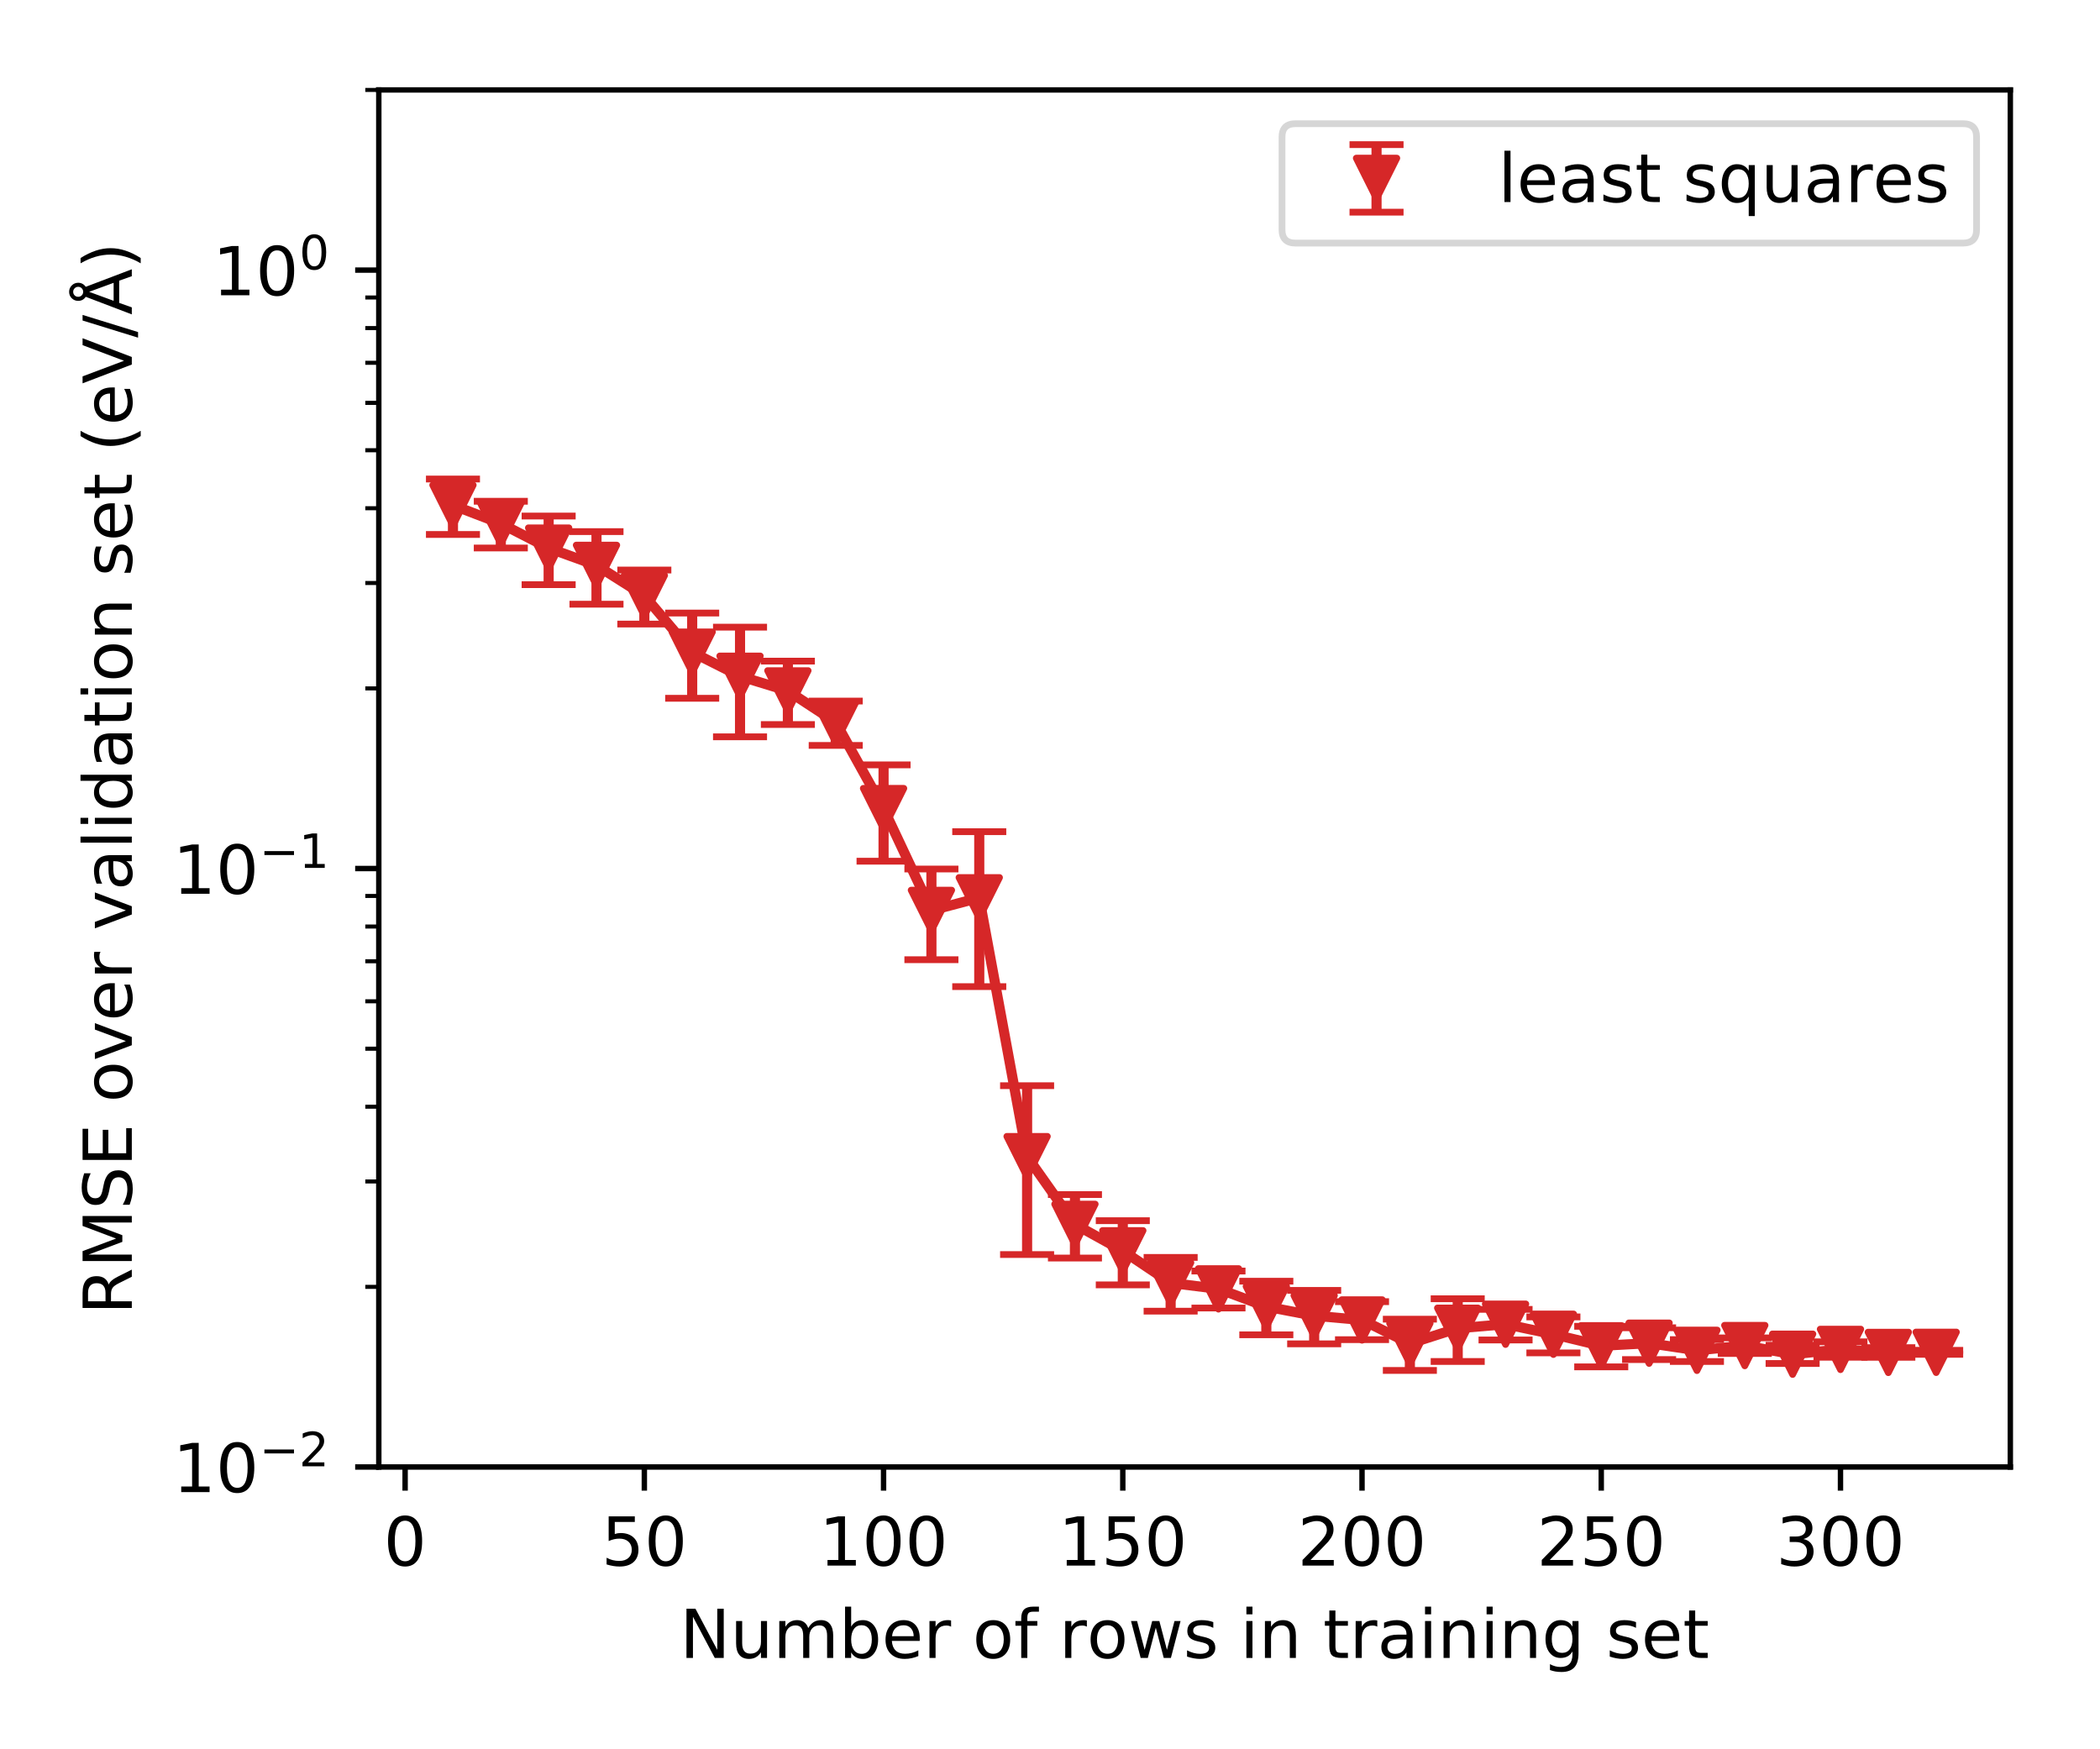 <?xml version="1.0" encoding="utf-8" standalone="no"?>
<!DOCTYPE svg PUBLIC "-//W3C//DTD SVG 1.1//EN"
  "http://www.w3.org/Graphics/SVG/1.1/DTD/svg11.dtd">
<!-- Created with matplotlib (http://matplotlib.org/) -->
<svg height="259pt" version="1.1" viewBox="0 0 311 259" width="311pt" xmlns="http://www.w3.org/2000/svg" xmlns:xlink="http://www.w3.org/1999/xlink">
 <defs>
  <style type="text/css">
*{stroke-linecap:butt;stroke-linejoin:round;}
  </style>
 </defs>
 <g id="figure_1">
  <g id="patch_1">
   <path d="M 0 259.2 
L 311.04 259.2 
L 311.04 0 
L 0 0 
z
" style="fill:#ffffff;"/>
  </g>
  <g id="axes_1">
   <g id="patch_2">
    <path d="M 56.098 217.24 
L 297.72 217.24 
L 297.72 13.32 
L 56.098 13.32 
z
" style="fill:#ffffff;"/>
   </g>
   <g id="matplotlib.axis_1">
    <g id="xtick_1">
     <g id="line2d_1">
      <defs>
       <path d="M 0 0 
L 0 3.5 
" id="m75b9732552" style="stroke:#000000;stroke-width:0.8;"/>
      </defs>
      <g>
       <use style="stroke:#000000;stroke-width:0.8;" x="59.995" xlink:href="#m75b9732552" y="217.24"/>
      </g>
     </g>
     <g id="text_1">
      <!-- 0 -->
      <defs>
       <path d="M 31.781 66.406 
Q 24.172 66.406 20.328 58.906 
Q 16.5 51.422 16.5 36.375 
Q 16.5 21.391 20.328 13.891 
Q 24.172 6.391 31.781 6.391 
Q 39.453 6.391 43.281 13.891 
Q 47.125 21.391 47.125 36.375 
Q 47.125 51.422 43.281 58.906 
Q 39.453 66.406 31.781 66.406 
z
M 31.781 74.219 
Q 44.047 74.219 50.516 64.516 
Q 56.984 54.828 56.984 36.375 
Q 56.984 17.969 50.516 8.266 
Q 44.047 -1.422 31.781 -1.422 
Q 19.531 -1.422 13.062 8.266 
Q 6.594 17.969 6.594 36.375 
Q 6.594 54.828 13.062 64.516 
Q 19.531 74.219 31.781 74.219 
z
" id="DejaVuSans-30"/>
      </defs>
      <g transform="translate(56.814 231.838)scale(0.1 -0.1)">
       <use xlink:href="#DejaVuSans-30"/>
      </g>
     </g>
    </g>
    <g id="xtick_2">
     <g id="line2d_2">
      <g>
       <use style="stroke:#000000;stroke-width:0.8;" x="95.424" xlink:href="#m75b9732552" y="217.24"/>
      </g>
     </g>
     <g id="text_2">
      <!-- 50 -->
      <defs>
       <path d="M 10.797 72.906 
L 49.516 72.906 
L 49.516 64.594 
L 19.828 64.594 
L 19.828 46.734 
Q 21.969 47.469 24.109 47.828 
Q 26.266 48.188 28.422 48.188 
Q 40.625 48.188 47.75 41.5 
Q 54.891 34.812 54.891 23.391 
Q 54.891 11.625 47.562 5.094 
Q 40.234 -1.422 26.906 -1.422 
Q 22.312 -1.422 17.547 -0.641 
Q 12.797 0.141 7.719 1.703 
L 7.719 11.625 
Q 12.109 9.234 16.797 8.062 
Q 21.484 6.891 26.703 6.891 
Q 35.156 6.891 40.078 11.328 
Q 45.016 15.766 45.016 23.391 
Q 45.016 31 40.078 35.438 
Q 35.156 39.891 26.703 39.891 
Q 22.75 39.891 18.812 39.016 
Q 14.891 38.141 10.797 36.281 
z
" id="DejaVuSans-35"/>
      </defs>
      <g transform="translate(89.061 231.838)scale(0.1 -0.1)">
       <use xlink:href="#DejaVuSans-35"/>
       <use x="63.623" xlink:href="#DejaVuSans-30"/>
      </g>
     </g>
    </g>
    <g id="xtick_3">
     <g id="line2d_3">
      <g>
       <use style="stroke:#000000;stroke-width:0.8;" x="130.852" xlink:href="#m75b9732552" y="217.24"/>
      </g>
     </g>
     <g id="text_3">
      <!-- 100 -->
      <defs>
       <path d="M 12.406 8.297 
L 28.516 8.297 
L 28.516 63.922 
L 10.984 60.406 
L 10.984 69.391 
L 28.422 72.906 
L 38.281 72.906 
L 38.281 8.297 
L 54.391 8.297 
L 54.391 0 
L 12.406 0 
z
" id="DejaVuSans-31"/>
      </defs>
      <g transform="translate(121.308 231.838)scale(0.1 -0.1)">
       <use xlink:href="#DejaVuSans-31"/>
       <use x="63.623" xlink:href="#DejaVuSans-30"/>
       <use x="127.246" xlink:href="#DejaVuSans-30"/>
      </g>
     </g>
    </g>
    <g id="xtick_4">
     <g id="line2d_4">
      <g>
       <use style="stroke:#000000;stroke-width:0.8;" x="166.281" xlink:href="#m75b9732552" y="217.24"/>
      </g>
     </g>
     <g id="text_4">
      <!-- 150 -->
      <g transform="translate(156.737 231.838)scale(0.1 -0.1)">
       <use xlink:href="#DejaVuSans-31"/>
       <use x="63.623" xlink:href="#DejaVuSans-35"/>
       <use x="127.246" xlink:href="#DejaVuSans-30"/>
      </g>
     </g>
    </g>
    <g id="xtick_5">
     <g id="line2d_5">
      <g>
       <use style="stroke:#000000;stroke-width:0.8;" x="201.709" xlink:href="#m75b9732552" y="217.24"/>
      </g>
     </g>
     <g id="text_5">
      <!-- 200 -->
      <defs>
       <path d="M 19.188 8.297 
L 53.609 8.297 
L 53.609 0 
L 7.328 0 
L 7.328 8.297 
Q 12.938 14.109 22.625 23.891 
Q 32.328 33.688 34.812 36.531 
Q 39.547 41.844 41.422 45.531 
Q 43.312 49.219 43.312 52.781 
Q 43.312 58.594 39.234 62.25 
Q 35.156 65.922 28.609 65.922 
Q 23.969 65.922 18.812 64.312 
Q 13.672 62.703 7.812 59.422 
L 7.812 69.391 
Q 13.766 71.781 18.938 73 
Q 24.125 74.219 28.422 74.219 
Q 39.75 74.219 46.484 68.547 
Q 53.219 62.891 53.219 53.422 
Q 53.219 48.922 51.531 44.891 
Q 49.859 40.875 45.406 35.406 
Q 44.188 33.984 37.641 27.219 
Q 31.109 20.453 19.188 8.297 
z
" id="DejaVuSans-32"/>
      </defs>
      <g transform="translate(192.165 231.838)scale(0.1 -0.1)">
       <use xlink:href="#DejaVuSans-32"/>
       <use x="63.623" xlink:href="#DejaVuSans-30"/>
       <use x="127.246" xlink:href="#DejaVuSans-30"/>
      </g>
     </g>
    </g>
    <g id="xtick_6">
     <g id="line2d_6">
      <g>
       <use style="stroke:#000000;stroke-width:0.8;" x="237.137" xlink:href="#m75b9732552" y="217.24"/>
      </g>
     </g>
     <g id="text_6">
      <!-- 250 -->
      <g transform="translate(227.594 231.838)scale(0.1 -0.1)">
       <use xlink:href="#DejaVuSans-32"/>
       <use x="63.623" xlink:href="#DejaVuSans-35"/>
       <use x="127.246" xlink:href="#DejaVuSans-30"/>
      </g>
     </g>
    </g>
    <g id="xtick_7">
     <g id="line2d_7">
      <g>
       <use style="stroke:#000000;stroke-width:0.8;" x="272.566" xlink:href="#m75b9732552" y="217.24"/>
      </g>
     </g>
     <g id="text_7">
      <!-- 300 -->
      <defs>
       <path d="M 40.578 39.312 
Q 47.656 37.797 51.625 33 
Q 55.609 28.219 55.609 21.188 
Q 55.609 10.406 48.188 4.484 
Q 40.766 -1.422 27.094 -1.422 
Q 22.516 -1.422 17.656 -0.516 
Q 12.797 0.391 7.625 2.203 
L 7.625 11.719 
Q 11.719 9.328 16.594 8.109 
Q 21.484 6.891 26.812 6.891 
Q 36.078 6.891 40.938 10.547 
Q 45.797 14.203 45.797 21.188 
Q 45.797 27.641 41.281 31.266 
Q 36.766 34.906 28.719 34.906 
L 20.219 34.906 
L 20.219 43.016 
L 29.109 43.016 
Q 36.375 43.016 40.234 45.922 
Q 44.094 48.828 44.094 54.297 
Q 44.094 59.906 40.109 62.906 
Q 36.141 65.922 28.719 65.922 
Q 24.656 65.922 20.016 65.031 
Q 15.375 64.156 9.812 62.312 
L 9.812 71.094 
Q 15.438 72.656 20.344 73.438 
Q 25.25 74.219 29.594 74.219 
Q 40.828 74.219 47.359 69.109 
Q 53.906 64.016 53.906 55.328 
Q 53.906 49.266 50.438 45.094 
Q 46.969 40.922 40.578 39.312 
z
" id="DejaVuSans-33"/>
      </defs>
      <g transform="translate(263.022 231.838)scale(0.1 -0.1)">
       <use xlink:href="#DejaVuSans-33"/>
       <use x="63.623" xlink:href="#DejaVuSans-30"/>
       <use x="127.246" xlink:href="#DejaVuSans-30"/>
      </g>
     </g>
    </g>
    <g id="text_8">
     <!-- Number of rows in training set -->
     <defs>
      <path d="M 9.812 72.906 
L 23.094 72.906 
L 55.422 11.922 
L 55.422 72.906 
L 64.984 72.906 
L 64.984 0 
L 51.703 0 
L 19.391 60.984 
L 19.391 0 
L 9.812 0 
z
" id="DejaVuSans-4e"/>
      <path d="M 8.5 21.578 
L 8.5 54.688 
L 17.484 54.688 
L 17.484 21.922 
Q 17.484 14.156 20.5 10.266 
Q 23.531 6.391 29.594 6.391 
Q 36.859 6.391 41.078 11.031 
Q 45.312 15.672 45.312 23.688 
L 45.312 54.688 
L 54.297 54.688 
L 54.297 0 
L 45.312 0 
L 45.312 8.406 
Q 42.047 3.422 37.719 1 
Q 33.406 -1.422 27.688 -1.422 
Q 18.266 -1.422 13.375 4.438 
Q 8.5 10.297 8.5 21.578 
z
M 31.109 56 
z
" id="DejaVuSans-75"/>
      <path d="M 52 44.188 
Q 55.375 50.25 60.062 53.125 
Q 64.75 56 71.094 56 
Q 79.641 56 84.281 50.016 
Q 88.922 44.047 88.922 33.016 
L 88.922 0 
L 79.891 0 
L 79.891 32.719 
Q 79.891 40.578 77.094 44.375 
Q 74.312 48.188 68.609 48.188 
Q 61.625 48.188 57.562 43.547 
Q 53.516 38.922 53.516 30.906 
L 53.516 0 
L 44.484 0 
L 44.484 32.719 
Q 44.484 40.625 41.703 44.406 
Q 38.922 48.188 33.109 48.188 
Q 26.219 48.188 22.156 43.531 
Q 18.109 38.875 18.109 30.906 
L 18.109 0 
L 9.078 0 
L 9.078 54.688 
L 18.109 54.688 
L 18.109 46.188 
Q 21.188 51.219 25.484 53.609 
Q 29.781 56 35.688 56 
Q 41.656 56 45.828 52.969 
Q 50 49.953 52 44.188 
z
" id="DejaVuSans-6d"/>
      <path d="M 48.688 27.297 
Q 48.688 37.203 44.609 42.844 
Q 40.531 48.484 33.406 48.484 
Q 26.266 48.484 22.188 42.844 
Q 18.109 37.203 18.109 27.297 
Q 18.109 17.391 22.188 11.75 
Q 26.266 6.109 33.406 6.109 
Q 40.531 6.109 44.609 11.75 
Q 48.688 17.391 48.688 27.297 
z
M 18.109 46.391 
Q 20.953 51.266 25.266 53.625 
Q 29.594 56 35.594 56 
Q 45.562 56 51.781 48.094 
Q 58.016 40.188 58.016 27.297 
Q 58.016 14.406 51.781 6.484 
Q 45.562 -1.422 35.594 -1.422 
Q 29.594 -1.422 25.266 0.953 
Q 20.953 3.328 18.109 8.203 
L 18.109 0 
L 9.078 0 
L 9.078 75.984 
L 18.109 75.984 
z
" id="DejaVuSans-62"/>
      <path d="M 56.203 29.594 
L 56.203 25.203 
L 14.891 25.203 
Q 15.484 15.922 20.484 11.062 
Q 25.484 6.203 34.422 6.203 
Q 39.594 6.203 44.453 7.469 
Q 49.312 8.734 54.109 11.281 
L 54.109 2.781 
Q 49.266 0.734 44.188 -0.344 
Q 39.109 -1.422 33.891 -1.422 
Q 20.797 -1.422 13.156 6.188 
Q 5.516 13.812 5.516 26.812 
Q 5.516 40.234 12.766 48.109 
Q 20.016 56 32.328 56 
Q 43.359 56 49.781 48.891 
Q 56.203 41.797 56.203 29.594 
z
M 47.219 32.234 
Q 47.125 39.594 43.094 43.984 
Q 39.062 48.391 32.422 48.391 
Q 24.906 48.391 20.391 44.141 
Q 15.875 39.891 15.188 32.172 
z
" id="DejaVuSans-65"/>
      <path d="M 41.109 46.297 
Q 39.594 47.172 37.812 47.578 
Q 36.031 48 33.891 48 
Q 26.266 48 22.188 43.047 
Q 18.109 38.094 18.109 28.812 
L 18.109 0 
L 9.078 0 
L 9.078 54.688 
L 18.109 54.688 
L 18.109 46.188 
Q 20.953 51.172 25.484 53.578 
Q 30.031 56 36.531 56 
Q 37.453 56 38.578 55.875 
Q 39.703 55.766 41.062 55.516 
z
" id="DejaVuSans-72"/>
      <path id="DejaVuSans-20"/>
      <path d="M 30.609 48.391 
Q 23.391 48.391 19.188 42.75 
Q 14.984 37.109 14.984 27.297 
Q 14.984 17.484 19.156 11.844 
Q 23.344 6.203 30.609 6.203 
Q 37.797 6.203 41.984 11.859 
Q 46.188 17.531 46.188 27.297 
Q 46.188 37.016 41.984 42.703 
Q 37.797 48.391 30.609 48.391 
z
M 30.609 56 
Q 42.328 56 49.016 48.375 
Q 55.719 40.766 55.719 27.297 
Q 55.719 13.875 49.016 6.219 
Q 42.328 -1.422 30.609 -1.422 
Q 18.844 -1.422 12.172 6.219 
Q 5.516 13.875 5.516 27.297 
Q 5.516 40.766 12.172 48.375 
Q 18.844 56 30.609 56 
z
" id="DejaVuSans-6f"/>
      <path d="M 37.109 75.984 
L 37.109 68.5 
L 28.516 68.5 
Q 23.688 68.5 21.797 66.547 
Q 19.922 64.594 19.922 59.516 
L 19.922 54.688 
L 34.719 54.688 
L 34.719 47.703 
L 19.922 47.703 
L 19.922 0 
L 10.891 0 
L 10.891 47.703 
L 2.297 47.703 
L 2.297 54.688 
L 10.891 54.688 
L 10.891 58.5 
Q 10.891 67.625 15.141 71.797 
Q 19.391 75.984 28.609 75.984 
z
" id="DejaVuSans-66"/>
      <path d="M 4.203 54.688 
L 13.188 54.688 
L 24.422 12.016 
L 35.594 54.688 
L 46.188 54.688 
L 57.422 12.016 
L 68.609 54.688 
L 77.594 54.688 
L 63.281 0 
L 52.688 0 
L 40.922 44.828 
L 29.109 0 
L 18.5 0 
z
" id="DejaVuSans-77"/>
      <path d="M 44.281 53.078 
L 44.281 44.578 
Q 40.484 46.531 36.375 47.5 
Q 32.281 48.484 27.875 48.484 
Q 21.188 48.484 17.844 46.438 
Q 14.5 44.391 14.5 40.281 
Q 14.5 37.156 16.891 35.375 
Q 19.281 33.594 26.516 31.984 
L 29.594 31.297 
Q 39.156 29.25 43.188 25.516 
Q 47.219 21.781 47.219 15.094 
Q 47.219 7.469 41.188 3.016 
Q 35.156 -1.422 24.609 -1.422 
Q 20.219 -1.422 15.453 -0.562 
Q 10.688 0.297 5.422 2 
L 5.422 11.281 
Q 10.406 8.688 15.234 7.391 
Q 20.062 6.109 24.812 6.109 
Q 31.156 6.109 34.562 8.281 
Q 37.984 10.453 37.984 14.406 
Q 37.984 18.062 35.516 20.016 
Q 33.062 21.969 24.703 23.781 
L 21.578 24.516 
Q 13.234 26.266 9.516 29.906 
Q 5.812 33.547 5.812 39.891 
Q 5.812 47.609 11.281 51.797 
Q 16.75 56 26.812 56 
Q 31.781 56 36.172 55.266 
Q 40.578 54.547 44.281 53.078 
z
" id="DejaVuSans-73"/>
      <path d="M 9.422 54.688 
L 18.406 54.688 
L 18.406 0 
L 9.422 0 
z
M 9.422 75.984 
L 18.406 75.984 
L 18.406 64.594 
L 9.422 64.594 
z
" id="DejaVuSans-69"/>
      <path d="M 54.891 33.016 
L 54.891 0 
L 45.906 0 
L 45.906 32.719 
Q 45.906 40.484 42.875 44.328 
Q 39.844 48.188 33.797 48.188 
Q 26.516 48.188 22.312 43.547 
Q 18.109 38.922 18.109 30.906 
L 18.109 0 
L 9.078 0 
L 9.078 54.688 
L 18.109 54.688 
L 18.109 46.188 
Q 21.344 51.125 25.703 53.562 
Q 30.078 56 35.797 56 
Q 45.219 56 50.047 50.172 
Q 54.891 44.344 54.891 33.016 
z
" id="DejaVuSans-6e"/>
      <path d="M 18.312 70.219 
L 18.312 54.688 
L 36.812 54.688 
L 36.812 47.703 
L 18.312 47.703 
L 18.312 18.016 
Q 18.312 11.328 20.141 9.422 
Q 21.969 7.516 27.594 7.516 
L 36.812 7.516 
L 36.812 0 
L 27.594 0 
Q 17.188 0 13.234 3.875 
Q 9.281 7.766 9.281 18.016 
L 9.281 47.703 
L 2.688 47.703 
L 2.688 54.688 
L 9.281 54.688 
L 9.281 70.219 
z
" id="DejaVuSans-74"/>
      <path d="M 34.281 27.484 
Q 23.391 27.484 19.188 25 
Q 14.984 22.516 14.984 16.5 
Q 14.984 11.719 18.141 8.906 
Q 21.297 6.109 26.703 6.109 
Q 34.188 6.109 38.703 11.406 
Q 43.219 16.703 43.219 25.484 
L 43.219 27.484 
z
M 52.203 31.203 
L 52.203 0 
L 43.219 0 
L 43.219 8.297 
Q 40.141 3.328 35.547 0.953 
Q 30.953 -1.422 24.312 -1.422 
Q 15.922 -1.422 10.953 3.297 
Q 6 8.016 6 15.922 
Q 6 25.141 12.172 29.828 
Q 18.359 34.516 30.609 34.516 
L 43.219 34.516 
L 43.219 35.406 
Q 43.219 41.609 39.141 45 
Q 35.062 48.391 27.688 48.391 
Q 23 48.391 18.547 47.266 
Q 14.109 46.141 10.016 43.891 
L 10.016 52.203 
Q 14.938 54.109 19.578 55.047 
Q 24.219 56 28.609 56 
Q 40.484 56 46.344 49.844 
Q 52.203 43.703 52.203 31.203 
z
" id="DejaVuSans-61"/>
      <path d="M 45.406 27.984 
Q 45.406 37.75 41.375 43.109 
Q 37.359 48.484 30.078 48.484 
Q 22.859 48.484 18.828 43.109 
Q 14.797 37.75 14.797 27.984 
Q 14.797 18.266 18.828 12.891 
Q 22.859 7.516 30.078 7.516 
Q 37.359 7.516 41.375 12.891 
Q 45.406 18.266 45.406 27.984 
z
M 54.391 6.781 
Q 54.391 -7.172 48.188 -13.984 
Q 42 -20.797 29.203 -20.797 
Q 24.469 -20.797 20.266 -20.094 
Q 16.062 -19.391 12.109 -17.922 
L 12.109 -9.188 
Q 16.062 -11.328 19.922 -12.344 
Q 23.781 -13.375 27.781 -13.375 
Q 36.625 -13.375 41.016 -8.766 
Q 45.406 -4.156 45.406 5.172 
L 45.406 9.625 
Q 42.625 4.781 38.281 2.391 
Q 33.938 0 27.875 0 
Q 17.828 0 11.672 7.656 
Q 5.516 15.328 5.516 27.984 
Q 5.516 40.672 11.672 48.328 
Q 17.828 56 27.875 56 
Q 33.938 56 38.281 53.609 
Q 42.625 51.219 45.406 46.391 
L 45.406 54.688 
L 54.391 54.688 
z
" id="DejaVuSans-67"/>
     </defs>
     <g transform="translate(100.683 245.517)scale(0.1 -0.1)">
      <use xlink:href="#DejaVuSans-4e"/>
      <use x="74.805" xlink:href="#DejaVuSans-75"/>
      <use x="138.184" xlink:href="#DejaVuSans-6d"/>
      <use x="235.596" xlink:href="#DejaVuSans-62"/>
      <use x="299.072" xlink:href="#DejaVuSans-65"/>
      <use x="360.596" xlink:href="#DejaVuSans-72"/>
      <use x="401.709" xlink:href="#DejaVuSans-20"/>
      <use x="433.496" xlink:href="#DejaVuSans-6f"/>
      <use x="494.678" xlink:href="#DejaVuSans-66"/>
      <use x="529.883" xlink:href="#DejaVuSans-20"/>
      <use x="561.67" xlink:href="#DejaVuSans-72"/>
      <use x="602.752" xlink:href="#DejaVuSans-6f"/>
      <use x="663.934" xlink:href="#DejaVuSans-77"/>
      <use x="745.721" xlink:href="#DejaVuSans-73"/>
      <use x="797.82" xlink:href="#DejaVuSans-20"/>
      <use x="829.607" xlink:href="#DejaVuSans-69"/>
      <use x="857.391" xlink:href="#DejaVuSans-6e"/>
      <use x="920.77" xlink:href="#DejaVuSans-20"/>
      <use x="952.557" xlink:href="#DejaVuSans-74"/>
      <use x="991.766" xlink:href="#DejaVuSans-72"/>
      <use x="1032.879" xlink:href="#DejaVuSans-61"/>
      <use x="1094.158" xlink:href="#DejaVuSans-69"/>
      <use x="1121.941" xlink:href="#DejaVuSans-6e"/>
      <use x="1185.32" xlink:href="#DejaVuSans-69"/>
      <use x="1213.104" xlink:href="#DejaVuSans-6e"/>
      <use x="1276.482" xlink:href="#DejaVuSans-67"/>
      <use x="1339.959" xlink:href="#DejaVuSans-20"/>
      <use x="1371.746" xlink:href="#DejaVuSans-73"/>
      <use x="1423.846" xlink:href="#DejaVuSans-65"/>
      <use x="1485.369" xlink:href="#DejaVuSans-74"/>
     </g>
    </g>
   </g>
   <g id="matplotlib.axis_2">
    <g id="ytick_1">
     <g id="line2d_8">
      <defs>
       <path d="M 0 0 
L -3.5 0 
" id="mc2f61d92cc" style="stroke:#000000;stroke-width:0.8;"/>
      </defs>
      <g>
       <use style="stroke:#000000;stroke-width:0.8;" x="56.098" xlink:href="#mc2f61d92cc" y="217.24"/>
      </g>
     </g>
     <g id="text_9">
      <!-- $\mathdefault{10^{-2}}$ -->
      <defs>
       <path d="M 10.594 35.5 
L 73.188 35.5 
L 73.188 27.203 
L 10.594 27.203 
z
" id="DejaVuSans-2212"/>
      </defs>
      <g transform="translate(25.598 221.039)scale(0.1 -0.1)">
       <use transform="translate(0 0.766)" xlink:href="#DejaVuSans-31"/>
       <use transform="translate(63.623 0.766)" xlink:href="#DejaVuSans-30"/>
       <use transform="translate(128.203 39.047)scale(0.7)" xlink:href="#DejaVuSans-2212"/>
       <use transform="translate(186.855 39.047)scale(0.7)" xlink:href="#DejaVuSans-32"/>
      </g>
     </g>
    </g>
    <g id="ytick_2">
     <g id="line2d_9">
      <g>
       <use style="stroke:#000000;stroke-width:0.8;" x="56.098" xlink:href="#mc2f61d92cc" y="128.619"/>
      </g>
     </g>
     <g id="text_10">
      <!-- $\mathdefault{10^{-1}}$ -->
      <g transform="translate(25.598 132.418)scale(0.1 -0.1)">
       <use transform="translate(0 0.684)" xlink:href="#DejaVuSans-31"/>
       <use transform="translate(63.623 0.684)" xlink:href="#DejaVuSans-30"/>
       <use transform="translate(128.203 38.966)scale(0.7)" xlink:href="#DejaVuSans-2212"/>
       <use transform="translate(186.855 38.966)scale(0.7)" xlink:href="#DejaVuSans-31"/>
      </g>
     </g>
    </g>
    <g id="ytick_3">
     <g id="line2d_10">
      <g>
       <use style="stroke:#000000;stroke-width:0.8;" x="56.098" xlink:href="#mc2f61d92cc" y="39.998"/>
      </g>
     </g>
     <g id="text_11">
      <!-- $\mathdefault{10^{0}}$ -->
      <g transform="translate(31.498 43.797)scale(0.1 -0.1)">
       <use transform="translate(0 0.766)" xlink:href="#DejaVuSans-31"/>
       <use transform="translate(63.623 0.766)" xlink:href="#DejaVuSans-30"/>
       <use transform="translate(128.203 39.047)scale(0.7)" xlink:href="#DejaVuSans-30"/>
      </g>
     </g>
    </g>
    <g id="ytick_4">
     <g id="line2d_11">
      <defs>
       <path d="M 0 0 
L -2 0 
" id="m9b9e6e77d4" style="stroke:#000000;stroke-width:0.6;"/>
      </defs>
      <g>
       <use style="stroke:#000000;stroke-width:0.6;" x="56.098" xlink:href="#m9b9e6e77d4" y="190.562"/>
      </g>
     </g>
    </g>
    <g id="ytick_5">
     <g id="line2d_12">
      <g>
       <use style="stroke:#000000;stroke-width:0.6;" x="56.098" xlink:href="#m9b9e6e77d4" y="174.957"/>
      </g>
     </g>
    </g>
    <g id="ytick_6">
     <g id="line2d_13">
      <g>
       <use style="stroke:#000000;stroke-width:0.6;" x="56.098" xlink:href="#m9b9e6e77d4" y="163.885"/>
      </g>
     </g>
    </g>
    <g id="ytick_7">
     <g id="line2d_14">
      <g>
       <use style="stroke:#000000;stroke-width:0.6;" x="56.098" xlink:href="#m9b9e6e77d4" y="155.296"/>
      </g>
     </g>
    </g>
    <g id="ytick_8">
     <g id="line2d_15">
      <g>
       <use style="stroke:#000000;stroke-width:0.6;" x="56.098" xlink:href="#m9b9e6e77d4" y="148.279"/>
      </g>
     </g>
    </g>
    <g id="ytick_9">
     <g id="line2d_16">
      <g>
       <use style="stroke:#000000;stroke-width:0.6;" x="56.098" xlink:href="#m9b9e6e77d4" y="142.346"/>
      </g>
     </g>
    </g>
    <g id="ytick_10">
     <g id="line2d_17">
      <g>
       <use style="stroke:#000000;stroke-width:0.6;" x="56.098" xlink:href="#m9b9e6e77d4" y="137.207"/>
      </g>
     </g>
    </g>
    <g id="ytick_11">
     <g id="line2d_18">
      <g>
       <use style="stroke:#000000;stroke-width:0.6;" x="56.098" xlink:href="#m9b9e6e77d4" y="132.674"/>
      </g>
     </g>
    </g>
    <g id="ytick_12">
     <g id="line2d_19">
      <g>
       <use style="stroke:#000000;stroke-width:0.6;" x="56.098" xlink:href="#m9b9e6e77d4" y="101.941"/>
      </g>
     </g>
    </g>
    <g id="ytick_13">
     <g id="line2d_20">
      <g>
       <use style="stroke:#000000;stroke-width:0.6;" x="56.098" xlink:href="#m9b9e6e77d4" y="86.336"/>
      </g>
     </g>
    </g>
    <g id="ytick_14">
     <g id="line2d_21">
      <g>
       <use style="stroke:#000000;stroke-width:0.6;" x="56.098" xlink:href="#m9b9e6e77d4" y="75.264"/>
      </g>
     </g>
    </g>
    <g id="ytick_15">
     <g id="line2d_22">
      <g>
       <use style="stroke:#000000;stroke-width:0.6;" x="56.098" xlink:href="#m9b9e6e77d4" y="66.675"/>
      </g>
     </g>
    </g>
    <g id="ytick_16">
     <g id="line2d_23">
      <g>
       <use style="stroke:#000000;stroke-width:0.6;" x="56.098" xlink:href="#m9b9e6e77d4" y="59.658"/>
      </g>
     </g>
    </g>
    <g id="ytick_17">
     <g id="line2d_24">
      <g>
       <use style="stroke:#000000;stroke-width:0.6;" x="56.098" xlink:href="#m9b9e6e77d4" y="53.725"/>
      </g>
     </g>
    </g>
    <g id="ytick_18">
     <g id="line2d_25">
      <g>
       <use style="stroke:#000000;stroke-width:0.6;" x="56.098" xlink:href="#m9b9e6e77d4" y="48.586"/>
      </g>
     </g>
    </g>
    <g id="ytick_19">
     <g id="line2d_26">
      <g>
       <use style="stroke:#000000;stroke-width:0.6;" x="56.098" xlink:href="#m9b9e6e77d4" y="44.053"/>
      </g>
     </g>
    </g>
    <g id="ytick_20">
     <g id="line2d_27">
      <g>
       <use style="stroke:#000000;stroke-width:0.6;" x="56.098" xlink:href="#m9b9e6e77d4" y="13.32"/>
      </g>
     </g>
    </g>
    <g id="text_12">
     <!-- RMSE over validation set (eV/Å) -->
     <defs>
      <path d="M 44.391 34.188 
Q 47.562 33.109 50.562 29.594 
Q 53.562 26.078 56.594 19.922 
L 66.609 0 
L 56 0 
L 46.688 18.703 
Q 43.062 26.031 39.672 28.422 
Q 36.281 30.812 30.422 30.812 
L 19.672 30.812 
L 19.672 0 
L 9.812 0 
L 9.812 72.906 
L 32.078 72.906 
Q 44.578 72.906 50.734 67.672 
Q 56.891 62.453 56.891 51.906 
Q 56.891 45.016 53.688 40.469 
Q 50.484 35.938 44.391 34.188 
z
M 19.672 64.797 
L 19.672 38.922 
L 32.078 38.922 
Q 39.203 38.922 42.844 42.219 
Q 46.484 45.516 46.484 51.906 
Q 46.484 58.297 42.844 61.547 
Q 39.203 64.797 32.078 64.797 
z
" id="DejaVuSans-52"/>
      <path d="M 9.812 72.906 
L 24.516 72.906 
L 43.109 23.297 
L 61.812 72.906 
L 76.516 72.906 
L 76.516 0 
L 66.891 0 
L 66.891 64.016 
L 48.094 14.016 
L 38.188 14.016 
L 19.391 64.016 
L 19.391 0 
L 9.812 0 
z
" id="DejaVuSans-4d"/>
      <path d="M 53.516 70.516 
L 53.516 60.891 
Q 47.906 63.578 42.922 64.891 
Q 37.938 66.219 33.297 66.219 
Q 25.25 66.219 20.875 63.094 
Q 16.5 59.969 16.5 54.203 
Q 16.5 49.359 19.406 46.891 
Q 22.312 44.438 30.422 42.922 
L 36.375 41.703 
Q 47.406 39.594 52.656 34.297 
Q 57.906 29 57.906 20.125 
Q 57.906 9.516 50.797 4.047 
Q 43.703 -1.422 29.984 -1.422 
Q 24.812 -1.422 18.969 -0.25 
Q 13.141 0.922 6.891 3.219 
L 6.891 13.375 
Q 12.891 10.016 18.656 8.297 
Q 24.422 6.594 29.984 6.594 
Q 38.422 6.594 43.016 9.906 
Q 47.609 13.234 47.609 19.391 
Q 47.609 24.75 44.312 27.781 
Q 41.016 30.812 33.5 32.328 
L 27.484 33.5 
Q 16.453 35.688 11.516 40.375 
Q 6.594 45.062 6.594 53.422 
Q 6.594 63.094 13.406 68.656 
Q 20.219 74.219 32.172 74.219 
Q 37.312 74.219 42.625 73.281 
Q 47.953 72.359 53.516 70.516 
z
" id="DejaVuSans-53"/>
      <path d="M 9.812 72.906 
L 55.906 72.906 
L 55.906 64.594 
L 19.672 64.594 
L 19.672 43.016 
L 54.391 43.016 
L 54.391 34.719 
L 19.672 34.719 
L 19.672 8.297 
L 56.781 8.297 
L 56.781 0 
L 9.812 0 
z
" id="DejaVuSans-45"/>
      <path d="M 2.984 54.688 
L 12.5 54.688 
L 29.594 8.797 
L 46.688 54.688 
L 56.203 54.688 
L 35.688 0 
L 23.484 0 
z
" id="DejaVuSans-76"/>
      <path d="M 9.422 75.984 
L 18.406 75.984 
L 18.406 0 
L 9.422 0 
z
" id="DejaVuSans-6c"/>
      <path d="M 45.406 46.391 
L 45.406 75.984 
L 54.391 75.984 
L 54.391 0 
L 45.406 0 
L 45.406 8.203 
Q 42.578 3.328 38.25 0.953 
Q 33.938 -1.422 27.875 -1.422 
Q 17.969 -1.422 11.734 6.484 
Q 5.516 14.406 5.516 27.297 
Q 5.516 40.188 11.734 48.094 
Q 17.969 56 27.875 56 
Q 33.938 56 38.25 53.625 
Q 42.578 51.266 45.406 46.391 
z
M 14.797 27.297 
Q 14.797 17.391 18.875 11.75 
Q 22.953 6.109 30.078 6.109 
Q 37.203 6.109 41.297 11.75 
Q 45.406 17.391 45.406 27.297 
Q 45.406 37.203 41.297 42.844 
Q 37.203 48.484 30.078 48.484 
Q 22.953 48.484 18.875 42.844 
Q 14.797 37.203 14.797 27.297 
z
" id="DejaVuSans-64"/>
      <path d="M 31 75.875 
Q 24.469 64.656 21.281 53.656 
Q 18.109 42.672 18.109 31.391 
Q 18.109 20.125 21.312 9.062 
Q 24.516 -2 31 -13.188 
L 23.188 -13.188 
Q 15.875 -1.703 12.234 9.375 
Q 8.594 20.453 8.594 31.391 
Q 8.594 42.281 12.203 53.312 
Q 15.828 64.359 23.188 75.875 
z
" id="DejaVuSans-28"/>
      <path d="M 28.609 0 
L 0.781 72.906 
L 11.078 72.906 
L 34.188 11.531 
L 57.328 72.906 
L 67.578 72.906 
L 39.797 0 
z
" id="DejaVuSans-56"/>
      <path d="M 25.391 72.906 
L 33.688 72.906 
L 8.297 -9.281 
L 0 -9.281 
z
" id="DejaVuSans-2f"/>
      <path d="M 41.609 79.391 
Q 41.609 82.469 39.422 84.641 
Q 37.25 86.812 34.188 86.812 
Q 31.062 86.812 28.938 84.688 
Q 26.812 82.562 26.812 79.391 
Q 26.812 76.312 28.953 74.156 
Q 31.109 72.016 34.188 72.016 
Q 37.25 72.016 39.422 74.156 
Q 41.609 76.312 41.609 79.391 
z
M 34.188 63.188 
L 20.906 26.906 
L 47.516 26.906 
z
M 26.812 68.219 
Q 23.828 70.219 22.312 73.016 
Q 20.797 75.828 20.797 79.391 
Q 20.797 85.016 24.672 88.922 
Q 28.562 92.828 34.188 92.828 
Q 39.75 92.828 43.672 88.891 
Q 47.609 84.969 47.609 79.391 
Q 47.609 75.984 46.062 73.094 
Q 44.531 70.219 41.609 68.219 
L 67.578 0 
L 57.328 0 
L 50.688 18.703 
L 17.828 18.703 
L 11.188 0 
L 0.781 0 
z
" id="DejaVuSans-c5"/>
      <path d="M 8.016 75.875 
L 15.828 75.875 
Q 23.141 64.359 26.781 53.312 
Q 30.422 42.281 30.422 31.391 
Q 30.422 20.453 26.781 9.375 
Q 23.141 -1.703 15.828 -13.188 
L 8.016 -13.188 
Q 14.5 -2 17.703 9.062 
Q 20.906 20.125 20.906 31.391 
Q 20.906 42.672 17.703 53.656 
Q 14.5 64.656 8.016 75.875 
z
" id="DejaVuSans-29"/>
     </defs>
     <g transform="translate(19.519 194.671)rotate(-90)scale(0.1 -0.1)">
      <use xlink:href="#DejaVuSans-52"/>
      <use x="69.482" xlink:href="#DejaVuSans-4d"/>
      <use x="155.762" xlink:href="#DejaVuSans-53"/>
      <use x="219.238" xlink:href="#DejaVuSans-45"/>
      <use x="282.422" xlink:href="#DejaVuSans-20"/>
      <use x="314.209" xlink:href="#DejaVuSans-6f"/>
      <use x="375.391" xlink:href="#DejaVuSans-76"/>
      <use x="434.57" xlink:href="#DejaVuSans-65"/>
      <use x="496.094" xlink:href="#DejaVuSans-72"/>
      <use x="537.207" xlink:href="#DejaVuSans-20"/>
      <use x="568.994" xlink:href="#DejaVuSans-76"/>
      <use x="628.174" xlink:href="#DejaVuSans-61"/>
      <use x="689.453" xlink:href="#DejaVuSans-6c"/>
      <use x="717.236" xlink:href="#DejaVuSans-69"/>
      <use x="745.02" xlink:href="#DejaVuSans-64"/>
      <use x="808.496" xlink:href="#DejaVuSans-61"/>
      <use x="869.775" xlink:href="#DejaVuSans-74"/>
      <use x="908.984" xlink:href="#DejaVuSans-69"/>
      <use x="936.768" xlink:href="#DejaVuSans-6f"/>
      <use x="997.949" xlink:href="#DejaVuSans-6e"/>
      <use x="1061.328" xlink:href="#DejaVuSans-20"/>
      <use x="1093.115" xlink:href="#DejaVuSans-73"/>
      <use x="1145.215" xlink:href="#DejaVuSans-65"/>
      <use x="1206.738" xlink:href="#DejaVuSans-74"/>
      <use x="1245.947" xlink:href="#DejaVuSans-20"/>
      <use x="1277.734" xlink:href="#DejaVuSans-28"/>
      <use x="1316.748" xlink:href="#DejaVuSans-65"/>
      <use x="1378.271" xlink:href="#DejaVuSans-56"/>
      <use x="1446.68" xlink:href="#DejaVuSans-2f"/>
      <use x="1480.371" xlink:href="#DejaVuSans-c5"/>
      <use x="1548.779" xlink:href="#DejaVuSans-29"/>
     </g>
    </g>
   </g>
   <g id="LineCollection_1">
    <path clip-path="url(#p2cc9e6b19c)" d="M 67.081 79.146 
L 67.081 70.939 
" style="fill:none;stroke:#d62728;stroke-width:1.5;"/>
    <path clip-path="url(#p2cc9e6b19c)" d="M 74.167 81.149 
L 74.167 74.23 
" style="fill:none;stroke:#d62728;stroke-width:1.5;"/>
    <path clip-path="url(#p2cc9e6b19c)" d="M 81.252 86.58 
L 81.252 76.421 
" style="fill:none;stroke:#d62728;stroke-width:1.5;"/>
    <path clip-path="url(#p2cc9e6b19c)" d="M 88.338 89.472 
L 88.338 78.726 
" style="fill:none;stroke:#d62728;stroke-width:1.5;"/>
    <path clip-path="url(#p2cc9e6b19c)" d="M 95.424 92.414 
L 95.424 84.415 
" style="fill:none;stroke:#d62728;stroke-width:1.5;"/>
    <path clip-path="url(#p2cc9e6b19c)" d="M 102.51 103.405 
L 102.51 90.782 
" style="fill:none;stroke:#d62728;stroke-width:1.5;"/>
    <path clip-path="url(#p2cc9e6b19c)" d="M 109.595 109.109 
L 109.595 92.872 
" style="fill:none;stroke:#d62728;stroke-width:1.5;"/>
    <path clip-path="url(#p2cc9e6b19c)" d="M 116.681 107.29 
L 116.681 97.903 
" style="fill:none;stroke:#d62728;stroke-width:1.5;"/>
    <path clip-path="url(#p2cc9e6b19c)" d="M 123.767 110.383 
L 123.767 103.817 
" style="fill:none;stroke:#d62728;stroke-width:1.5;"/>
    <path clip-path="url(#p2cc9e6b19c)" d="M 130.852 127.533 
L 130.852 113.267 
" style="fill:none;stroke:#d62728;stroke-width:1.5;"/>
    <path clip-path="url(#p2cc9e6b19c)" d="M 137.938 142.117 
L 137.938 128.686 
" style="fill:none;stroke:#d62728;stroke-width:1.5;"/>
    <path clip-path="url(#p2cc9e6b19c)" d="M 145.024 146.105 
L 145.024 123.162 
" style="fill:none;stroke:#d62728;stroke-width:1.5;"/>
    <path clip-path="url(#p2cc9e6b19c)" d="M 152.109 185.78 
L 152.109 160.773 
" style="fill:none;stroke:#d62728;stroke-width:1.5;"/>
    <path clip-path="url(#p2cc9e6b19c)" d="M 159.195 186.296 
L 159.195 176.897 
" style="fill:none;stroke:#d62728;stroke-width:1.5;"/>
    <path clip-path="url(#p2cc9e6b19c)" d="M 166.281 190.27 
L 166.281 180.766 
" style="fill:none;stroke:#d62728;stroke-width:1.5;"/>
    <path clip-path="url(#p2cc9e6b19c)" d="M 173.366 194.162 
L 173.366 186.207 
" style="fill:none;stroke:#d62728;stroke-width:1.5;"/>
    <path clip-path="url(#p2cc9e6b19c)" d="M 180.452 193.7 
L 180.452 188.223 
" style="fill:none;stroke:#d62728;stroke-width:1.5;"/>
    <path clip-path="url(#p2cc9e6b19c)" d="M 187.538 197.664 
L 187.538 189.728 
" style="fill:none;stroke:#d62728;stroke-width:1.5;"/>
    <path clip-path="url(#p2cc9e6b19c)" d="M 194.623 199.004 
L 194.623 191.088 
" style="fill:none;stroke:#d62728;stroke-width:1.5;"/>
    <path clip-path="url(#p2cc9e6b19c)" d="M 201.709 198.385 
L 201.709 192.756 
" style="fill:none;stroke:#d62728;stroke-width:1.5;"/>
    <path clip-path="url(#p2cc9e6b19c)" d="M 208.795 202.94 
L 208.795 195.349 
" style="fill:none;stroke:#d62728;stroke-width:1.5;"/>
    <path clip-path="url(#p2cc9e6b19c)" d="M 215.88 201.616 
L 215.88 192.327 
" style="fill:none;stroke:#d62728;stroke-width:1.5;"/>
    <path clip-path="url(#p2cc9e6b19c)" d="M 222.966 198.429 
L 222.966 193.897 
" style="fill:none;stroke:#d62728;stroke-width:1.5;"/>
    <path clip-path="url(#p2cc9e6b19c)" d="M 230.052 200.341 
L 230.052 195.012 
" style="fill:none;stroke:#d62728;stroke-width:1.5;"/>
    <path clip-path="url(#p2cc9e6b19c)" d="M 237.137 202.411 
L 237.137 196.408 
" style="fill:none;stroke:#d62728;stroke-width:1.5;"/>
    <path clip-path="url(#p2cc9e6b19c)" d="M 244.223 201.334 
L 244.223 196.623 
" style="fill:none;stroke:#d62728;stroke-width:1.5;"/>
    <path clip-path="url(#p2cc9e6b19c)" d="M 251.309 201.62 
L 251.309 198.375 
" style="fill:none;stroke:#d62728;stroke-width:1.5;"/>
    <path clip-path="url(#p2cc9e6b19c)" d="M 258.394 200.431 
L 258.394 198.121 
" style="fill:none;stroke:#d62728;stroke-width:1.5;"/>
    <path clip-path="url(#p2cc9e6b19c)" d="M 265.48 201.913 
L 265.48 199.212 
" style="fill:none;stroke:#d62728;stroke-width:1.5;"/>
    <path clip-path="url(#p2cc9e6b19c)" d="M 272.566 200.988 
L 272.566 198.701 
" style="fill:none;stroke:#d62728;stroke-width:1.5;"/>
    <path clip-path="url(#p2cc9e6b19c)" d="M 279.652 200.993 
L 279.652 199.567 
" style="fill:none;stroke:#d62728;stroke-width:1.5;"/>
    <path clip-path="url(#p2cc9e6b19c)" d="M 286.737 200.557 
L 286.737 199.964 
" style="fill:none;stroke:#d62728;stroke-width:1.5;"/>
   </g>
   <g id="line2d_28">
    <path clip-path="url(#p2cc9e6b19c)" d="M 67.081 74.824 
L 74.167 77.534 
L 81.252 81.167 
L 88.338 83.725 
L 95.424 88.207 
L 102.51 96.578 
L 109.595 100.141 
L 116.681 102.311 
L 123.767 106.96 
L 130.852 119.743 
L 137.938 134.819 
L 145.024 132.949 
L 152.109 171.28 
L 159.195 181.31 
L 166.281 185.225 
L 173.366 189.98 
L 180.452 190.864 
L 187.538 193.491 
L 194.623 194.843 
L 201.709 195.468 
L 208.795 198.958 
L 215.88 196.692 
L 222.966 196.096 
L 230.052 197.584 
L 237.137 199.293 
L 244.223 198.907 
L 251.309 199.964 
L 258.394 199.259 
L 265.48 200.539 
L 272.566 199.827 
L 279.652 200.273 
L 286.737 200.259 
" style="fill:none;stroke:#d62728;stroke-linecap:square;stroke-width:1.5;"/>
   </g>
   <g id="line2d_29">
    <defs>
     <path d="M 4 0 
L -4 -0 
" id="me68e23d87e" style="stroke:#d62728;"/>
    </defs>
    <g clip-path="url(#p2cc9e6b19c)">
     <use style="fill:#d62728;stroke:#d62728;" x="67.081" xlink:href="#me68e23d87e" y="79.146"/>
     <use style="fill:#d62728;stroke:#d62728;" x="74.167" xlink:href="#me68e23d87e" y="81.149"/>
     <use style="fill:#d62728;stroke:#d62728;" x="81.252" xlink:href="#me68e23d87e" y="86.58"/>
     <use style="fill:#d62728;stroke:#d62728;" x="88.338" xlink:href="#me68e23d87e" y="89.472"/>
     <use style="fill:#d62728;stroke:#d62728;" x="95.424" xlink:href="#me68e23d87e" y="92.414"/>
     <use style="fill:#d62728;stroke:#d62728;" x="102.51" xlink:href="#me68e23d87e" y="103.405"/>
     <use style="fill:#d62728;stroke:#d62728;" x="109.595" xlink:href="#me68e23d87e" y="109.109"/>
     <use style="fill:#d62728;stroke:#d62728;" x="116.681" xlink:href="#me68e23d87e" y="107.29"/>
     <use style="fill:#d62728;stroke:#d62728;" x="123.767" xlink:href="#me68e23d87e" y="110.383"/>
     <use style="fill:#d62728;stroke:#d62728;" x="130.852" xlink:href="#me68e23d87e" y="127.533"/>
     <use style="fill:#d62728;stroke:#d62728;" x="137.938" xlink:href="#me68e23d87e" y="142.117"/>
     <use style="fill:#d62728;stroke:#d62728;" x="145.024" xlink:href="#me68e23d87e" y="146.105"/>
     <use style="fill:#d62728;stroke:#d62728;" x="152.109" xlink:href="#me68e23d87e" y="185.78"/>
     <use style="fill:#d62728;stroke:#d62728;" x="159.195" xlink:href="#me68e23d87e" y="186.296"/>
     <use style="fill:#d62728;stroke:#d62728;" x="166.281" xlink:href="#me68e23d87e" y="190.27"/>
     <use style="fill:#d62728;stroke:#d62728;" x="173.366" xlink:href="#me68e23d87e" y="194.162"/>
     <use style="fill:#d62728;stroke:#d62728;" x="180.452" xlink:href="#me68e23d87e" y="193.7"/>
     <use style="fill:#d62728;stroke:#d62728;" x="187.538" xlink:href="#me68e23d87e" y="197.664"/>
     <use style="fill:#d62728;stroke:#d62728;" x="194.623" xlink:href="#me68e23d87e" y="199.004"/>
     <use style="fill:#d62728;stroke:#d62728;" x="201.709" xlink:href="#me68e23d87e" y="198.385"/>
     <use style="fill:#d62728;stroke:#d62728;" x="208.795" xlink:href="#me68e23d87e" y="202.94"/>
     <use style="fill:#d62728;stroke:#d62728;" x="215.88" xlink:href="#me68e23d87e" y="201.616"/>
     <use style="fill:#d62728;stroke:#d62728;" x="222.966" xlink:href="#me68e23d87e" y="198.429"/>
     <use style="fill:#d62728;stroke:#d62728;" x="230.052" xlink:href="#me68e23d87e" y="200.341"/>
     <use style="fill:#d62728;stroke:#d62728;" x="237.137" xlink:href="#me68e23d87e" y="202.411"/>
     <use style="fill:#d62728;stroke:#d62728;" x="244.223" xlink:href="#me68e23d87e" y="201.334"/>
     <use style="fill:#d62728;stroke:#d62728;" x="251.309" xlink:href="#me68e23d87e" y="201.62"/>
     <use style="fill:#d62728;stroke:#d62728;" x="258.394" xlink:href="#me68e23d87e" y="200.431"/>
     <use style="fill:#d62728;stroke:#d62728;" x="265.48" xlink:href="#me68e23d87e" y="201.913"/>
     <use style="fill:#d62728;stroke:#d62728;" x="272.566" xlink:href="#me68e23d87e" y="200.988"/>
     <use style="fill:#d62728;stroke:#d62728;" x="279.652" xlink:href="#me68e23d87e" y="200.993"/>
     <use style="fill:#d62728;stroke:#d62728;" x="286.737" xlink:href="#me68e23d87e" y="200.557"/>
    </g>
   </g>
   <g id="line2d_30">
    <g clip-path="url(#p2cc9e6b19c)">
     <use style="fill:#d62728;stroke:#d62728;" x="67.081" xlink:href="#me68e23d87e" y="70.939"/>
     <use style="fill:#d62728;stroke:#d62728;" x="74.167" xlink:href="#me68e23d87e" y="74.23"/>
     <use style="fill:#d62728;stroke:#d62728;" x="81.252" xlink:href="#me68e23d87e" y="76.421"/>
     <use style="fill:#d62728;stroke:#d62728;" x="88.338" xlink:href="#me68e23d87e" y="78.726"/>
     <use style="fill:#d62728;stroke:#d62728;" x="95.424" xlink:href="#me68e23d87e" y="84.415"/>
     <use style="fill:#d62728;stroke:#d62728;" x="102.51" xlink:href="#me68e23d87e" y="90.782"/>
     <use style="fill:#d62728;stroke:#d62728;" x="109.595" xlink:href="#me68e23d87e" y="92.872"/>
     <use style="fill:#d62728;stroke:#d62728;" x="116.681" xlink:href="#me68e23d87e" y="97.903"/>
     <use style="fill:#d62728;stroke:#d62728;" x="123.767" xlink:href="#me68e23d87e" y="103.817"/>
     <use style="fill:#d62728;stroke:#d62728;" x="130.852" xlink:href="#me68e23d87e" y="113.267"/>
     <use style="fill:#d62728;stroke:#d62728;" x="137.938" xlink:href="#me68e23d87e" y="128.686"/>
     <use style="fill:#d62728;stroke:#d62728;" x="145.024" xlink:href="#me68e23d87e" y="123.162"/>
     <use style="fill:#d62728;stroke:#d62728;" x="152.109" xlink:href="#me68e23d87e" y="160.773"/>
     <use style="fill:#d62728;stroke:#d62728;" x="159.195" xlink:href="#me68e23d87e" y="176.897"/>
     <use style="fill:#d62728;stroke:#d62728;" x="166.281" xlink:href="#me68e23d87e" y="180.766"/>
     <use style="fill:#d62728;stroke:#d62728;" x="173.366" xlink:href="#me68e23d87e" y="186.207"/>
     <use style="fill:#d62728;stroke:#d62728;" x="180.452" xlink:href="#me68e23d87e" y="188.223"/>
     <use style="fill:#d62728;stroke:#d62728;" x="187.538" xlink:href="#me68e23d87e" y="189.728"/>
     <use style="fill:#d62728;stroke:#d62728;" x="194.623" xlink:href="#me68e23d87e" y="191.088"/>
     <use style="fill:#d62728;stroke:#d62728;" x="201.709" xlink:href="#me68e23d87e" y="192.756"/>
     <use style="fill:#d62728;stroke:#d62728;" x="208.795" xlink:href="#me68e23d87e" y="195.349"/>
     <use style="fill:#d62728;stroke:#d62728;" x="215.88" xlink:href="#me68e23d87e" y="192.327"/>
     <use style="fill:#d62728;stroke:#d62728;" x="222.966" xlink:href="#me68e23d87e" y="193.897"/>
     <use style="fill:#d62728;stroke:#d62728;" x="230.052" xlink:href="#me68e23d87e" y="195.012"/>
     <use style="fill:#d62728;stroke:#d62728;" x="237.137" xlink:href="#me68e23d87e" y="196.408"/>
     <use style="fill:#d62728;stroke:#d62728;" x="244.223" xlink:href="#me68e23d87e" y="196.623"/>
     <use style="fill:#d62728;stroke:#d62728;" x="251.309" xlink:href="#me68e23d87e" y="198.375"/>
     <use style="fill:#d62728;stroke:#d62728;" x="258.394" xlink:href="#me68e23d87e" y="198.121"/>
     <use style="fill:#d62728;stroke:#d62728;" x="265.48" xlink:href="#me68e23d87e" y="199.212"/>
     <use style="fill:#d62728;stroke:#d62728;" x="272.566" xlink:href="#me68e23d87e" y="198.701"/>
     <use style="fill:#d62728;stroke:#d62728;" x="279.652" xlink:href="#me68e23d87e" y="199.567"/>
     <use style="fill:#d62728;stroke:#d62728;" x="286.737" xlink:href="#me68e23d87e" y="199.964"/>
    </g>
   </g>
   <g id="line2d_31">
    <defs>
     <path d="M -0 3 
L 3 -3 
L -3 -3 
z
" id="mf5d195b919" style="stroke:#d62728;stroke-linejoin:miter;"/>
    </defs>
    <g clip-path="url(#p2cc9e6b19c)">
     <use style="fill:#d62728;stroke:#d62728;stroke-linejoin:miter;" x="67.081" xlink:href="#mf5d195b919" y="74.824"/>
     <use style="fill:#d62728;stroke:#d62728;stroke-linejoin:miter;" x="74.167" xlink:href="#mf5d195b919" y="77.534"/>
     <use style="fill:#d62728;stroke:#d62728;stroke-linejoin:miter;" x="81.252" xlink:href="#mf5d195b919" y="81.167"/>
     <use style="fill:#d62728;stroke:#d62728;stroke-linejoin:miter;" x="88.338" xlink:href="#mf5d195b919" y="83.725"/>
     <use style="fill:#d62728;stroke:#d62728;stroke-linejoin:miter;" x="95.424" xlink:href="#mf5d195b919" y="88.207"/>
     <use style="fill:#d62728;stroke:#d62728;stroke-linejoin:miter;" x="102.51" xlink:href="#mf5d195b919" y="96.578"/>
     <use style="fill:#d62728;stroke:#d62728;stroke-linejoin:miter;" x="109.595" xlink:href="#mf5d195b919" y="100.141"/>
     <use style="fill:#d62728;stroke:#d62728;stroke-linejoin:miter;" x="116.681" xlink:href="#mf5d195b919" y="102.311"/>
     <use style="fill:#d62728;stroke:#d62728;stroke-linejoin:miter;" x="123.767" xlink:href="#mf5d195b919" y="106.96"/>
     <use style="fill:#d62728;stroke:#d62728;stroke-linejoin:miter;" x="130.852" xlink:href="#mf5d195b919" y="119.743"/>
     <use style="fill:#d62728;stroke:#d62728;stroke-linejoin:miter;" x="137.938" xlink:href="#mf5d195b919" y="134.819"/>
     <use style="fill:#d62728;stroke:#d62728;stroke-linejoin:miter;" x="145.024" xlink:href="#mf5d195b919" y="132.949"/>
     <use style="fill:#d62728;stroke:#d62728;stroke-linejoin:miter;" x="152.109" xlink:href="#mf5d195b919" y="171.28"/>
     <use style="fill:#d62728;stroke:#d62728;stroke-linejoin:miter;" x="159.195" xlink:href="#mf5d195b919" y="181.31"/>
     <use style="fill:#d62728;stroke:#d62728;stroke-linejoin:miter;" x="166.281" xlink:href="#mf5d195b919" y="185.225"/>
     <use style="fill:#d62728;stroke:#d62728;stroke-linejoin:miter;" x="173.366" xlink:href="#mf5d195b919" y="189.98"/>
     <use style="fill:#d62728;stroke:#d62728;stroke-linejoin:miter;" x="180.452" xlink:href="#mf5d195b919" y="190.864"/>
     <use style="fill:#d62728;stroke:#d62728;stroke-linejoin:miter;" x="187.538" xlink:href="#mf5d195b919" y="193.491"/>
     <use style="fill:#d62728;stroke:#d62728;stroke-linejoin:miter;" x="194.623" xlink:href="#mf5d195b919" y="194.843"/>
     <use style="fill:#d62728;stroke:#d62728;stroke-linejoin:miter;" x="201.709" xlink:href="#mf5d195b919" y="195.468"/>
     <use style="fill:#d62728;stroke:#d62728;stroke-linejoin:miter;" x="208.795" xlink:href="#mf5d195b919" y="198.958"/>
     <use style="fill:#d62728;stroke:#d62728;stroke-linejoin:miter;" x="215.88" xlink:href="#mf5d195b919" y="196.692"/>
     <use style="fill:#d62728;stroke:#d62728;stroke-linejoin:miter;" x="222.966" xlink:href="#mf5d195b919" y="196.096"/>
     <use style="fill:#d62728;stroke:#d62728;stroke-linejoin:miter;" x="230.052" xlink:href="#mf5d195b919" y="197.584"/>
     <use style="fill:#d62728;stroke:#d62728;stroke-linejoin:miter;" x="237.137" xlink:href="#mf5d195b919" y="199.293"/>
     <use style="fill:#d62728;stroke:#d62728;stroke-linejoin:miter;" x="244.223" xlink:href="#mf5d195b919" y="198.907"/>
     <use style="fill:#d62728;stroke:#d62728;stroke-linejoin:miter;" x="251.309" xlink:href="#mf5d195b919" y="199.964"/>
     <use style="fill:#d62728;stroke:#d62728;stroke-linejoin:miter;" x="258.394" xlink:href="#mf5d195b919" y="199.259"/>
     <use style="fill:#d62728;stroke:#d62728;stroke-linejoin:miter;" x="265.48" xlink:href="#mf5d195b919" y="200.539"/>
     <use style="fill:#d62728;stroke:#d62728;stroke-linejoin:miter;" x="272.566" xlink:href="#mf5d195b919" y="199.827"/>
     <use style="fill:#d62728;stroke:#d62728;stroke-linejoin:miter;" x="279.652" xlink:href="#mf5d195b919" y="200.273"/>
     <use style="fill:#d62728;stroke:#d62728;stroke-linejoin:miter;" x="286.737" xlink:href="#mf5d195b919" y="200.259"/>
    </g>
   </g>
   <g id="patch_3">
    <path d="M 56.098 217.24 
L 56.098 13.32 
" style="fill:none;stroke:#000000;stroke-linecap:square;stroke-linejoin:miter;stroke-width:0.8;"/>
   </g>
   <g id="patch_4">
    <path d="M 297.72 217.24 
L 297.72 13.32 
" style="fill:none;stroke:#000000;stroke-linecap:square;stroke-linejoin:miter;stroke-width:0.8;"/>
   </g>
   <g id="patch_5">
    <path d="M 56.098 217.24 
L 297.72 217.24 
" style="fill:none;stroke:#000000;stroke-linecap:square;stroke-linejoin:miter;stroke-width:0.8;"/>
   </g>
   <g id="patch_6">
    <path d="M 56.098 13.32 
L 297.72 13.32 
" style="fill:none;stroke:#000000;stroke-linecap:square;stroke-linejoin:miter;stroke-width:0.8;"/>
   </g>
   <g id="legend_1">
    <g id="patch_7">
     <path d="M 191.859 35.998 
L 290.72 35.998 
Q 292.72 35.998 292.72 33.998 
L 292.72 20.32 
Q 292.72 18.32 290.72 18.32 
L 191.859 18.32 
Q 189.859 18.32 189.859 20.32 
L 189.859 33.998 
Q 189.859 35.998 191.859 35.998 
z
" style="fill:#ffffff;opacity:0.8;stroke:#cccccc;stroke-linejoin:miter;"/>
    </g>
    <g id="LineCollection_2">
     <path d="M 203.859 31.418 
L 203.859 21.418 
" style="fill:none;stroke:#d62728;stroke-width:1.5;"/>
    </g>
    <g id="line2d_32">
     <g>
      <use style="fill:#d62728;stroke:#d62728;" x="203.859" xlink:href="#me68e23d87e" y="31.418"/>
     </g>
    </g>
    <g id="line2d_33">
     <g>
      <use style="fill:#d62728;stroke:#d62728;" x="203.859" xlink:href="#me68e23d87e" y="21.418"/>
     </g>
    </g>
    <g id="line2d_34"/>
    <g id="line2d_35">
     <g>
      <use style="fill:#d62728;stroke:#d62728;stroke-linejoin:miter;" x="203.859" xlink:href="#mf5d195b919" y="26.418"/>
     </g>
    </g>
    <g id="text_13">
     <!-- least squares -->
     <defs>
      <path d="M 14.797 27.297 
Q 14.797 17.391 18.875 11.75 
Q 22.953 6.109 30.078 6.109 
Q 37.203 6.109 41.297 11.75 
Q 45.406 17.391 45.406 27.297 
Q 45.406 37.203 41.297 42.844 
Q 37.203 48.484 30.078 48.484 
Q 22.953 48.484 18.875 42.844 
Q 14.797 37.203 14.797 27.297 
z
M 45.406 8.203 
Q 42.578 3.328 38.25 0.953 
Q 33.938 -1.422 27.875 -1.422 
Q 17.969 -1.422 11.734 6.484 
Q 5.516 14.406 5.516 27.297 
Q 5.516 40.188 11.734 48.094 
Q 17.969 56 27.875 56 
Q 33.938 56 38.25 53.625 
Q 42.578 51.266 45.406 46.391 
L 45.406 54.688 
L 54.391 54.688 
L 54.391 -20.797 
L 45.406 -20.797 
z
" id="DejaVuSans-71"/>
     </defs>
     <g transform="translate(221.859 29.918)scale(0.1 -0.1)">
      <use xlink:href="#DejaVuSans-6c"/>
      <use x="27.783" xlink:href="#DejaVuSans-65"/>
      <use x="89.307" xlink:href="#DejaVuSans-61"/>
      <use x="150.586" xlink:href="#DejaVuSans-73"/>
      <use x="202.686" xlink:href="#DejaVuSans-74"/>
      <use x="241.895" xlink:href="#DejaVuSans-20"/>
      <use x="273.682" xlink:href="#DejaVuSans-73"/>
      <use x="325.781" xlink:href="#DejaVuSans-71"/>
      <use x="389.258" xlink:href="#DejaVuSans-75"/>
      <use x="452.637" xlink:href="#DejaVuSans-61"/>
      <use x="513.916" xlink:href="#DejaVuSans-72"/>
      <use x="554.998" xlink:href="#DejaVuSans-65"/>
      <use x="616.521" xlink:href="#DejaVuSans-73"/>
     </g>
    </g>
   </g>
  </g>
 </g>
 <defs>
  <clipPath id="p2cc9e6b19c">
   <rect height="203.92" width="241.622" x="56.098" y="13.32"/>
  </clipPath>
 </defs>
</svg>
